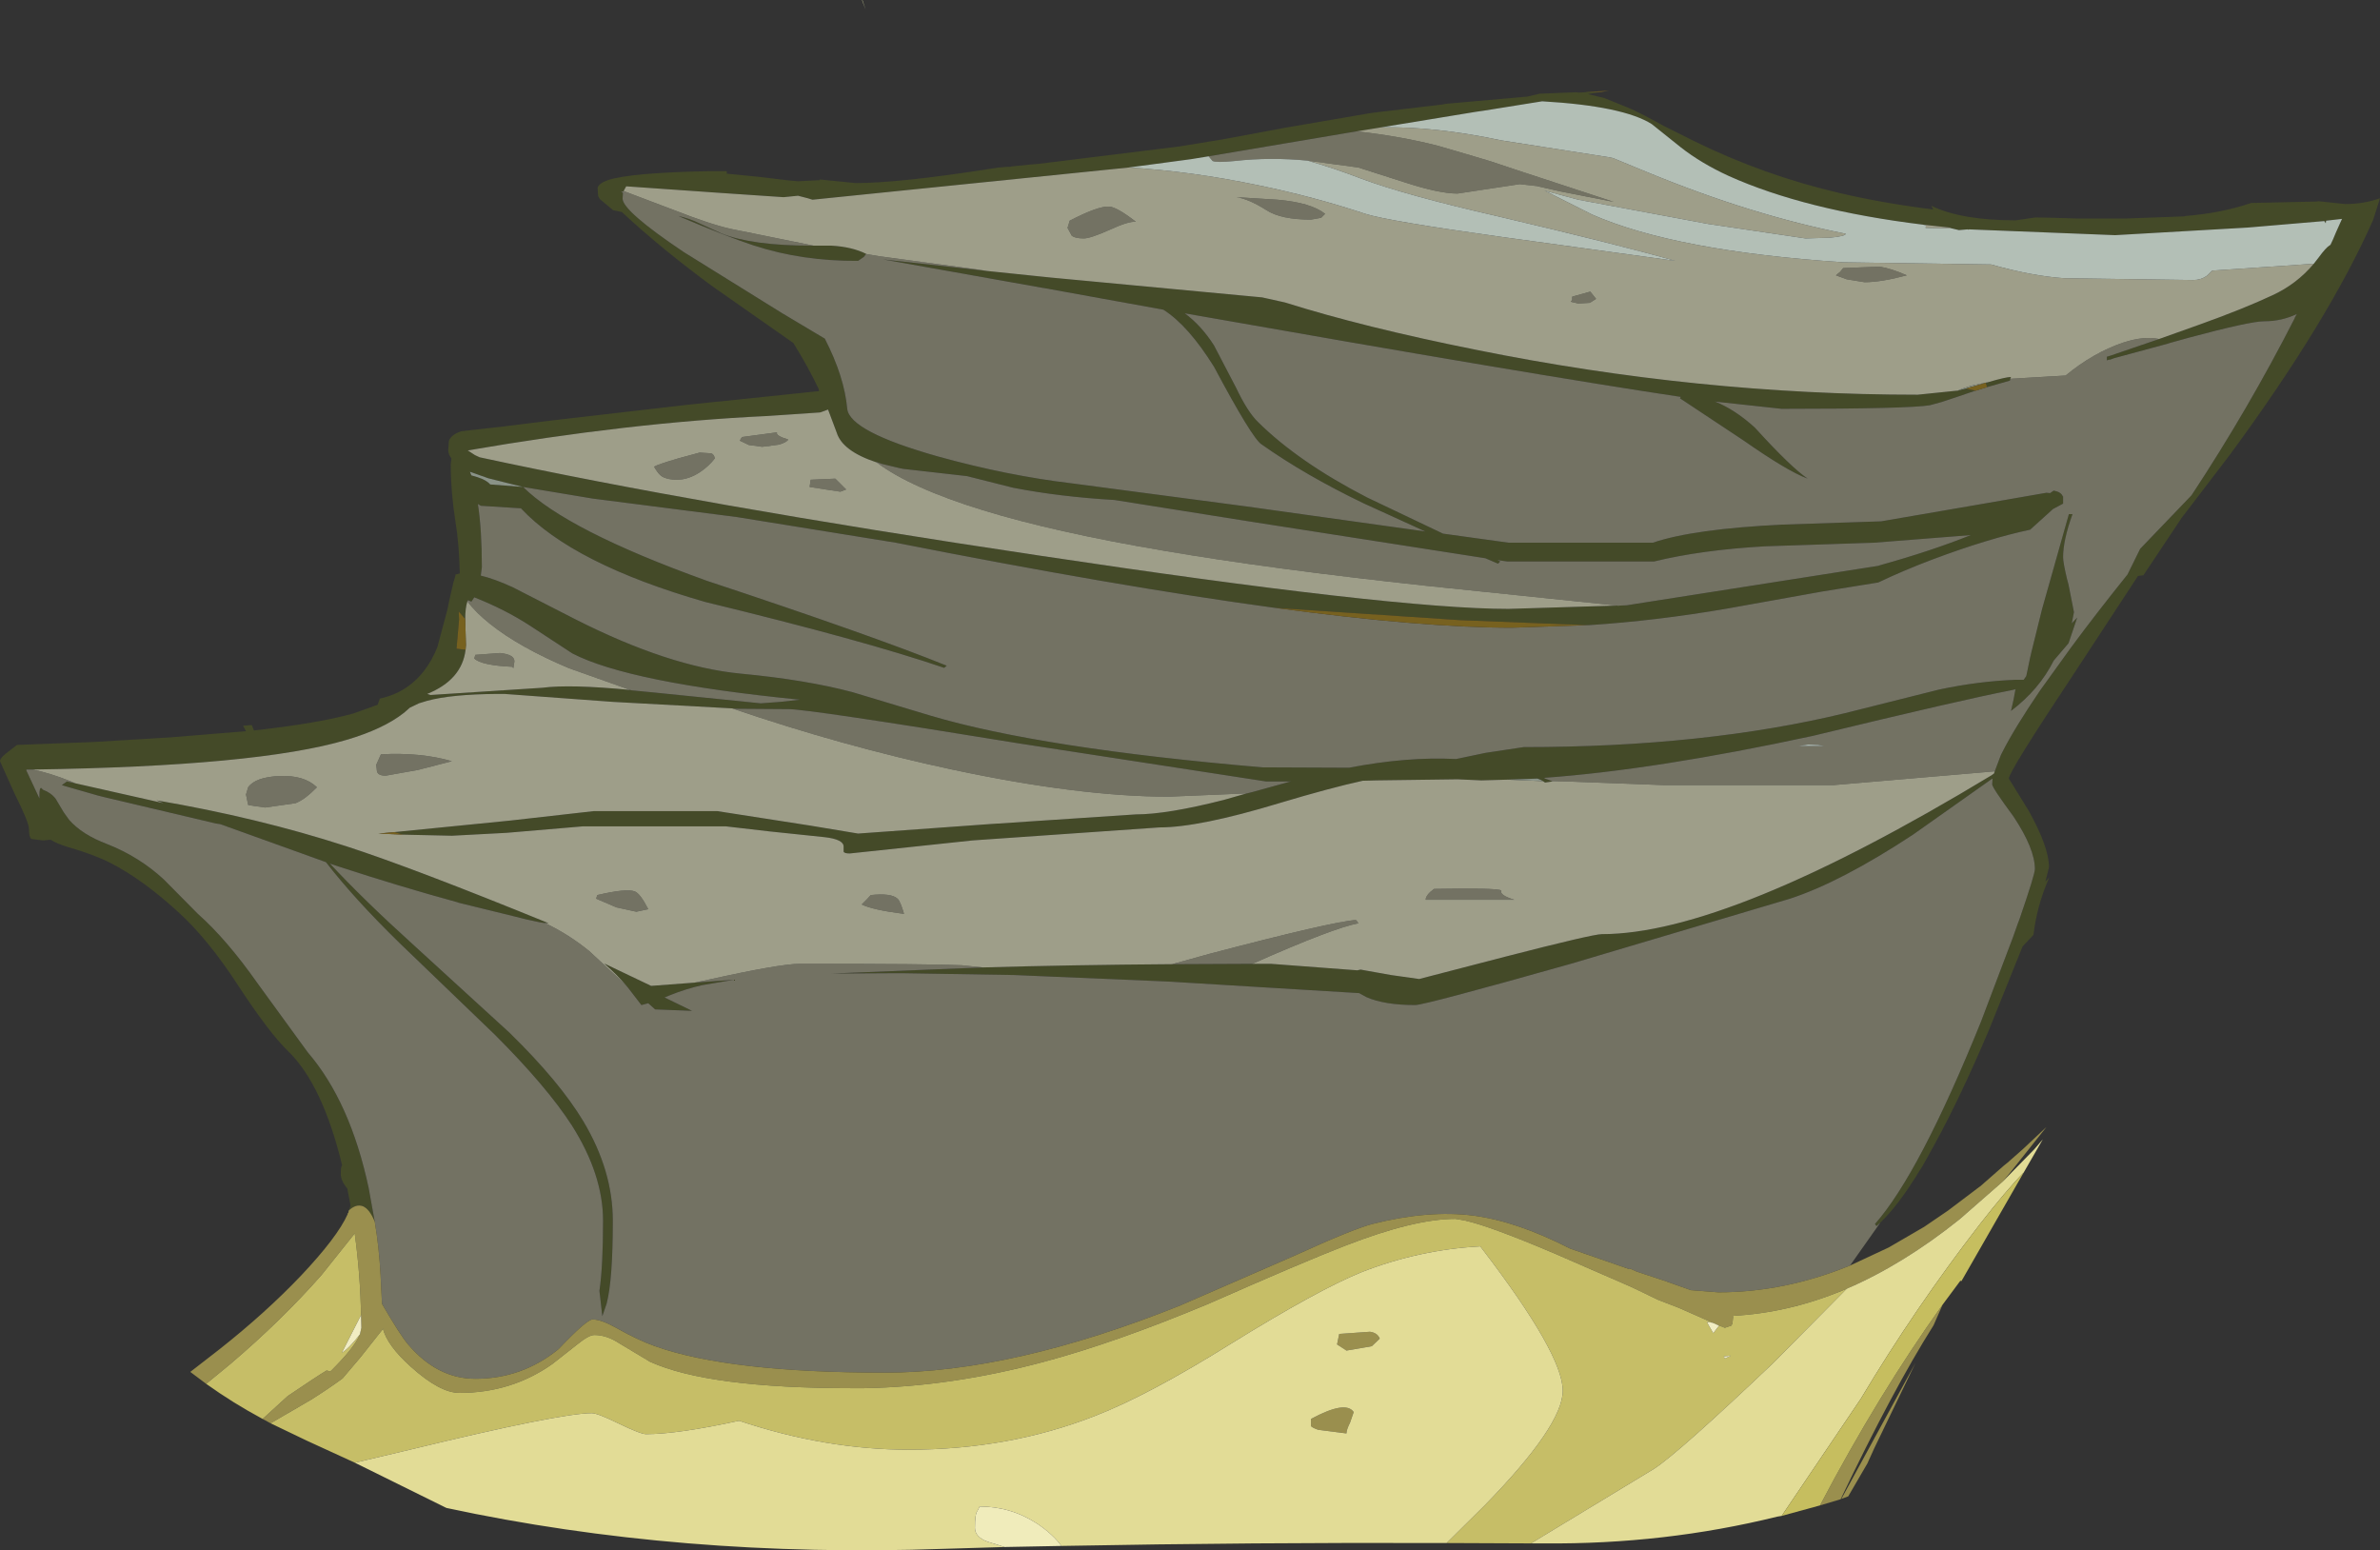 <?xml version="1.0" encoding="UTF-8" standalone="no"?>
<svg xmlns:ffdec="https://www.free-decompiler.com/flash" xmlns:xlink="http://www.w3.org/1999/xlink" ffdec:objectType="frame" height="214.25px" width="328.95px" xmlns="http://www.w3.org/2000/svg">
  <rect width="100%" height="100%" fill="#333333" stroke="none"/>
  <g transform="matrix(1.0, 0.0, 0.0, 1.0, 0.0, 0.0)">
    <use ffdec:characterId="560" height="214.25" transform="matrix(1.0, 0.0, 0.0, 1.0, 0.0, 0.0)" width="328.95" xlink:href="#shape0"/>
  </g>
  <defs>
    <g id="shape0" transform="matrix(1.0, 0.0, 0.0, 1.0, 0.0, 0.0)">
      <path d="M221.3 12.7 L219.45 13.0 221.75 13.55 224.45 14.65 Q225.85 15.2 227.45 16.05 228.8 16.75 229.95 17.4 L234.15 19.5 Q243.8 24.25 254.35 26.7 260.35 28.1 267.2 28.95 L267.15 28.9 267.1 28.7 267.0 28.6 266.95 28.45 Q271.1 30.45 278.6 30.45 L281.35 30.05 283.75 30.1 287.1 30.2 289.75 30.2 290.05 30.2 293.8 30.2 301.95 29.9 302.05 29.85 Q307.05 29.45 311.15 28.05 L320.35 27.85 320.35 27.8 324.15 28.2 Q326.7 28.2 328.95 27.4 L328.0 30.4 Q321.85 44.3 308.2 62.85 L301.55 71.55 296.25 79.5 295.5 79.6 286.55 93.25 Q277.65 106.65 277.65 107.6 L280.4 112.05 Q283.2 117.1 283.2 119.85 L282.7 121.85 283.25 121.25 Q281.55 125.05 281.05 129.2 L279.55 130.8 274.9 142.35 Q270.8 152.0 267.25 158.4 L267.0 158.85 266.45 159.85 265.75 161.1 265.25 161.9 264.95 162.35 264.85 162.55 Q262.55 166.2 260.5 168.35 L259.95 168.9 259.9 168.95 259.35 169.45 259.15 169.15 Q265.3 162.2 273.8 141.2 L278.25 129.45 278.85 127.75 279.15 126.95 Q281.25 120.85 281.25 120.1 281.25 117.3 278.3 112.85 275.35 108.85 275.35 108.4 L275.4 107.6 275.3 107.65 264.4 115.35 Q254.45 121.9 247.4 124.2 L217.1 133.2 Q196.9 138.9 195.6 138.9 191.35 138.9 188.85 137.8 L187.85 137.25 161.45 135.65 140.15 134.75 124.75 134.5 124.45 134.5 123.85 134.5 123.65 134.5 114.85 134.55 135.85 133.7 135.9 133.7 Q148.0 133.35 162.0 133.25 L173.1 133.2 175.65 133.2 187.6 134.1 188.05 134.0 192.25 134.75 196.15 135.3 208.1 132.2 Q220.15 129.1 221.4 129.1 238.95 129.1 275.25 107.15 L275.6 106.9 275.7 106.6 276.55 104.35 276.65 104.15 276.75 103.95 Q278.45 100.6 281.95 95.45 L286.2 89.55 Q289.55 85.0 294.05 79.4 L295.8 75.85 302.9 68.45 Q310.75 56.55 317.15 44.0 L317.15 43.95 317.45 43.4 Q315.35 44.4 312.95 44.4 311.0 44.4 302.6 46.65 L299.9 47.4 299.6 47.5 292.2 49.5 291.65 49.7 291.5 49.7 291.35 49.75 291.2 49.8 291.2 49.3 291.7 49.15 297.7 47.1 298.0 47.0 303.75 44.95 Q310.05 42.7 314.1 40.8 317.45 39.25 319.8 36.45 L320.5 35.55 Q321.45 34.25 322.0 33.9 L322.1 33.85 322.45 33.1 322.85 32.15 323.7 30.25 321.5 30.5 321.45 30.85 321.25 30.55 310.65 31.45 292.35 32.5 272.15 31.7 272.05 31.75 272.0 31.7 271.95 31.7 270.75 31.8 269.7 31.55 269.5 31.45 265.8 31.05 Q249.45 29.05 238.9 24.3 235.1 22.55 232.3 20.35 L228.3 17.15 Q224.35 14.65 213.15 14.0 L205.05 15.3 204.0 15.45 190.9 17.6 187.55 18.15 187.5 18.15 167.05 21.6 164.6 22.0 156.0 23.15 112.3 27.6 111.65 27.4 110.3 27.05 108.3 27.25 98.7 26.6 98.0 26.55 86.55 25.75 86.3 26.2 86.2 26.4 86.15 26.45 85.85 26.5 86.1 26.65 86.05 27.45 Q86.05 29.15 94.45 34.8 L108.05 43.25 114.0 46.8 Q116.7 52.05 117.1 56.5 117.45 59.65 129.7 63.1 139.3 65.75 148.15 66.8 L172.35 70.0 197.0 73.45 188.45 69.55 Q180.35 65.65 174.35 61.4 173.05 60.55 167.8 50.7 164.25 45.0 160.8 42.8 L144.25 39.8 144.2 39.8 122.05 35.85 136.45 37.45 145.15 38.35 174.45 41.1 177.6 41.8 Q188.55 45.25 204.05 48.35 234.7 54.55 265.05 54.55 L270.4 54.0 270.45 54.0 270.55 54.0 271.1 53.85 271.7 53.7 273.05 54.0 272.85 54.05 270.65 54.8 268.4 55.55 266.75 56.0 Q263.9 56.5 246.25 56.5 L237.05 55.5 Q239.8 56.6 242.55 59.1 247.55 64.6 249.85 66.15 247.1 65.15 240.95 60.85 L232.2 55.05 232.3 54.85 Q211.95 51.8 163.75 43.3 166.05 45.0 167.8 47.75 L170.85 53.6 Q172.45 56.95 173.85 58.3 179.45 63.85 188.95 68.75 L199.45 73.75 208.5 75.0 228.45 75.0 Q234.05 73.1 246.35 72.5 L260.0 72.05 273.35 69.75 282.85 68.1 283.35 68.15 283.85 67.8 Q284.9 68.0 285.1 68.6 L285.15 68.6 285.15 69.6 283.75 70.35 280.6 73.2 Q274.75 74.45 267.15 77.3 263.05 78.85 259.6 80.5 L251.85 81.75 238.75 84.1 Q228.9 85.8 219.55 86.4 L219.45 86.4 201.7 85.7 176.15 84.0 Q154.45 81.05 123.8 75.0 L101.8 71.45 81.9 68.9 72.3 67.3 Q78.35 73.3 97.65 80.25 120.6 87.85 130.85 92.0 L130.5 92.3 Q119.55 88.55 97.5 83.2 79.2 77.95 72.0 70.25 L66.45 69.9 66.05 69.65 Q66.6 73.2 66.6 78.4 L66.45 79.55 Q68.35 80.0 70.85 81.15 L79.45 85.55 Q92.45 92.15 102.4 93.1 111.4 93.95 117.8 95.65 L128.6 98.9 Q143.95 103.45 174.5 106.05 L186.45 106.1 Q194.5 104.55 201.25 104.9 L205.3 104.05 210.6 103.25 Q235.65 103.25 255.05 98.55 L268.0 95.3 Q273.4 94.15 278.55 93.95 L279.7 93.95 280.05 93.45 280.1 93.25 280.6 90.85 280.8 90.0 282.25 84.15 285.95 71.05 286.45 71.05 Q285.15 74.65 285.15 77.0 285.15 77.75 285.7 80.05 L285.9 80.8 286.65 84.6 286.35 86.15 287.1 85.35 285.9 88.9 283.85 91.3 Q281.85 95.3 277.95 98.25 L278.3 96.7 278.55 95.35 278.6 95.25 277.95 95.4 Q271.2 96.7 250.55 101.7 228.75 106.4 213.4 107.5 L213.55 107.6 214.1 107.8 214.45 107.95 214.5 107.95 214.55 108.0 213.55 108.15 213.25 107.95 213.0 107.8 212.5 107.6 208.35 107.75 208.3 107.75 204.75 107.85 201.45 107.7 190.3 107.85 188.35 107.9 Q183.8 108.9 176.8 111.0 165.75 114.35 160.25 114.35 L134.4 116.15 117.45 117.95 Q116.7 117.95 116.6 117.7 L116.6 117.0 Q116.6 116.0 114.0 115.7 L106.35 114.9 100.3 114.2 80.6 114.2 70.0 115.1 62.45 115.5 55.75 115.35 54.5 115.0 70.55 113.4 82.05 112.1 99.15 112.1 112.0 114.1 118.6 115.2 136.65 113.9 157.0 112.55 Q161.3 112.55 169.15 110.55 L172.3 109.65 172.35 109.65 173.15 109.45 178.2 108.05 178.5 108.0 175.0 108.0 140.9 102.75 Q111.75 98.0 108.95 98.0 L108.5 98.0 101.65 97.95 101.2 97.9 84.7 97.0 69.7 95.9 69.55 95.9 69.35 95.9 68.95 95.9 68.75 95.9 Q62.35 95.95 59.05 96.85 L57.9 97.2 56.65 97.8 55.85 98.5 Q53.0 100.75 47.9 102.25 35.6 105.9 4.5 106.35 L3.65 106.35 3.65 106.5 5.45 110.35 5.45 109.85 Q5.45 108.85 5.7 108.9 L5.95 109.15 Q7.05 109.55 7.7 110.4 L8.8 112.25 9.55 113.3 Q11.35 115.35 14.8 116.65 19.25 118.4 22.65 121.55 L27.35 126.3 Q31.35 129.85 35.6 135.9 L42.55 145.45 Q48.4 152.25 50.95 164.15 L51.8 168.85 Q51.1 167.1 50.15 166.7 49.2 166.35 48.2 167.3 L48.4 166.8 48.45 166.6 48.0 164.25 47.8 164.0 Q47.1 163.1 47.1 162.25 47.1 161.25 47.25 161.1 L47.3 161.1 Q44.6 149.9 39.8 145.25 37.25 142.8 32.95 136.25 28.8 129.85 24.75 126.15 19.75 121.55 15.25 119.25 13.0 118.1 9.35 117.05 7.85 116.6 7.0 116.05 L5.95 116.15 4.35 115.95 Q4.0 115.7 4.0 114.55 4.0 113.65 2.0 109.65 L0.0 105.2 Q0.0 104.8 0.8 104.15 L2.35 102.95 12.85 102.55 23.65 101.9 34.0 101.05 33.6 100.3 34.8 100.2 35.1 100.95 Q44.05 99.95 48.85 98.6 L52.2 97.4 52.5 96.55 Q54.35 96.15 55.8 95.25 58.95 93.3 60.5 89.3 L60.5 89.25 61.85 84.2 62.1 82.95 62.15 82.75 62.7 80.35 62.75 80.25 62.9 79.7 62.95 79.55 62.95 79.4 63.55 79.25 Q63.45 75.05 62.95 72.1 62.3 67.95 62.3 64.2 L62.4 63.35 Q61.95 62.8 61.95 62.15 L62.05 60.9 Q62.4 60.05 63.75 59.6 L65.5 59.4 69.5 58.95 76.35 58.1 94.95 55.95 98.75 55.55 99.25 55.5 99.35 55.5 113.2 54.05 113.15 53.75 Q111.7 50.7 109.65 47.4 L98.3 39.45 Q91.2 34.2 85.95 29.3 L84.75 29.05 82.95 27.55 Q82.65 27.2 82.65 26.85 L82.6 25.95 Q82.75 25.35 84.0 24.9 87.2 23.85 98.3 23.65 L99.25 23.65 100.3 23.65 100.45 23.65 100.45 24.0 105.0 24.45 108.7 24.9 110.25 25.05 113.3 24.9 113.25 24.8 118.25 25.3 Q124.35 25.3 137.05 23.3 L138.05 23.15 139.3 23.05 139.65 23.05 139.8 23.0 142.3 22.75 143.5 22.65 162.95 20.25 169.05 19.25 169.6 19.15 177.65 17.65 189.6 15.6 199.3 14.45 199.8 14.35 211.1 13.35 212.8 12.95 217.85 12.75 218.2 12.8 219.1 12.75 219.3 12.7 221.3 12.7 M72.3 67.3 L67.5 66.1 64.95 65.2 65.15 65.7 66.0 65.95 Q67.25 66.35 67.75 66.95 L72.3 67.3 M277.85 52.35 L277.8 52.6 274.65 53.5 274.45 52.9 274.6 52.9 274.85 52.8 Q277.25 52.1 277.95 52.1 L277.85 52.35 M224.85 83.65 L259.6 78.2 259.9 78.1 Q266.9 76.15 272.4 73.95 L259.05 75.0 243.95 75.5 Q235.15 76.0 228.6 77.6 L208.35 77.6 206.95 77.4 207.35 77.6 207.05 77.9 205.3 77.15 173.55 72.2 154.05 69.1 Q146.4 68.65 140.0 67.4 L133.65 65.8 124.85 64.8 124.35 64.7 121.85 64.1 121.15 63.85 121.15 63.9 Q116.45 62.35 115.65 59.8 L114.45 56.6 113.35 57.0 105.9 57.5 Q86.95 58.4 64.65 62.25 L65.65 62.9 66.3 63.2 Q96.65 69.75 143.45 76.75 192.6 84.15 208.5 84.15 L224.85 83.65 M119.7 35.1 L119.4 35.5 118.6 36.05 Q110.9 36.1 104.25 33.95 100.45 32.7 93.75 29.85 95.2 30.15 96.75 30.9 L99.7 32.25 Q103.9 33.95 112.2 33.95 L112.45 33.95 114.9 33.95 Q117.75 34.1 119.75 35.1 L119.7 35.1 M87.1 95.35 L87.25 95.4 90.35 95.7 105.15 97.2 107.85 97.0 110.55 96.7 Q86.9 94.35 79.1 90.3 L73.3 86.5 Q69.85 84.25 65.55 82.55 L65.15 83.15 64.7 82.95 64.6 83.05 64.6 83.1 Q64.3 84.05 64.3 85.55 L63.4 84.5 63.45 85.6 63.1 89.65 64.35 89.8 Q63.85 93.95 59.05 95.9 L59.5 96.05 74.95 95.05 Q78.8 94.55 87.1 95.35 M75.15 127.55 L74.55 127.45 72.7 127.05 71.1 126.65 63.35 124.75 63.25 124.7 Q55.2 122.5 46.8 119.75 L45.6 119.35 Q50.2 124.3 57.05 130.5 L70.45 142.75 Q77.35 149.5 80.65 155.0 84.7 161.8 84.7 168.7 84.7 176.85 83.85 180.15 L83.25 181.9 82.85 178.4 Q83.35 175.0 83.35 168.7 83.35 162.35 79.05 155.55 75.6 150.2 68.4 143.0 L55.25 130.35 Q48.95 124.2 45.05 119.15 L30.45 113.9 29.8 113.8 14.35 110.15 13.55 109.95 8.85 108.6 8.55 108.5 9.25 108.0 10.4 108.25 22.6 111.0 21.6 110.6 Q35.65 113.0 47.85 116.95 57.1 119.95 75.85 127.6 L75.15 127.55 M96.0 135.8 L101.45 135.4 97.05 136.15 Q94.8 136.65 92.45 137.6 L91.85 137.85 95.65 139.7 90.55 139.5 89.6 138.65 88.65 138.9 86.8 136.5 Q85.35 134.75 83.5 133.15 L90.0 136.25 96.0 135.8" fill="#444a28" fill-rule="evenodd" stroke="none"/>
      <path d="M51.8 168.85 L50.95 164.15 Q48.4 152.25 42.55 145.45 L35.6 135.9 Q31.35 129.85 27.35 126.3 L22.65 121.55 Q19.25 118.4 14.8 116.65 11.35 115.35 9.55 113.3 L8.8 112.25 7.7 110.4 Q7.05 109.55 5.95 109.15 L5.7 108.9 Q5.45 108.85 5.45 109.85 L5.45 110.35 3.65 106.5 3.65 106.35 4.5 106.35 Q6.8 106.8 9.7 107.95 L10.4 108.25 9.25 108.0 8.55 108.5 8.85 108.6 13.55 109.95 14.35 110.15 29.8 113.8 30.45 113.9 45.05 119.15 Q48.95 124.2 55.25 130.35 L68.4 143.0 Q75.6 150.2 79.05 155.55 83.35 162.35 83.35 168.7 83.35 175.0 82.85 178.4 L83.25 181.9 83.85 180.15 Q84.7 176.85 84.7 168.7 84.7 161.8 80.65 155.0 77.35 149.5 70.45 142.75 L57.05 130.5 Q50.2 124.3 45.6 119.35 L46.8 119.75 Q55.2 122.5 63.25 124.7 L63.35 124.75 71.1 126.65 72.7 127.05 74.55 127.45 75.15 127.55 75.4 127.6 Q78.55 129.1 81.4 131.4 L86.05 135.7 86.8 136.5 88.65 138.9 89.6 138.65 90.55 139.5 95.65 139.7 91.85 137.85 92.45 137.6 Q94.8 136.65 97.05 136.15 L101.45 135.4 96.0 135.8 97.9 135.4 Q107.8 133.2 110.55 133.2 128.9 133.2 132.95 133.4 L135.85 133.7 114.85 134.55 123.65 134.5 123.85 134.5 124.45 134.5 124.75 134.5 140.15 134.75 161.45 135.65 187.85 137.25 188.85 137.8 Q191.35 138.9 195.6 138.9 196.9 138.9 217.1 133.2 L247.4 124.2 Q254.45 121.9 264.4 115.35 L275.3 107.65 275.4 107.6 275.35 108.4 Q275.35 108.85 278.3 112.85 281.25 117.3 281.25 120.1 281.25 120.85 279.15 126.95 L278.85 127.75 278.25 129.45 273.8 141.2 Q265.3 162.2 259.15 169.15 L259.35 169.45 259.9 168.95 255.7 174.9 Q246.65 178.6 237.5 178.6 L233.7 178.3 229.9 176.95 226.25 175.75 225.35 175.35 225.2 175.4 217.0 172.55 Q209.7 168.8 203.65 168.0 197.45 167.2 189.7 169.15 187.0 169.85 179.0 173.5 L163.05 180.45 Q139.9 189.7 122.35 189.7 100.8 189.7 90.55 186.05 88.15 185.2 85.15 183.5 83.1 182.35 81.9 182.35 81.1 182.35 77.2 186.45 72.15 190.55 65.7 190.55 60.45 190.55 56.4 185.8 55.3 184.5 52.8 180.2 L52.6 176.2 Q52.4 172.4 51.8 168.85 M101.2 97.9 L101.65 97.95 108.5 98.0 108.95 98.0 Q111.75 98.0 140.9 102.75 L175.0 108.0 178.5 108.0 178.2 108.05 173.15 109.45 172.35 109.65 172.3 109.65 161.55 110.1 Q149.2 110.1 131.6 106.35 116.4 103.1 101.2 97.9 M214.5 107.95 L214.45 107.95 214.1 107.8 213.55 107.6 213.4 107.5 Q228.75 106.4 250.55 101.7 271.2 96.7 277.95 95.4 L278.6 95.25 278.55 95.35 278.3 96.7 277.95 98.25 Q281.85 95.3 283.85 91.3 L285.9 88.9 287.1 85.35 286.35 86.15 286.65 84.6 285.9 80.8 285.7 80.05 Q285.15 77.75 285.15 77.0 285.15 74.65 286.45 71.05 L285.95 71.05 282.25 84.15 280.8 90.0 280.6 90.85 280.1 93.25 280.05 93.45 279.7 93.95 278.55 93.95 Q273.4 94.15 268.0 95.3 L255.05 98.55 Q235.65 103.25 210.6 103.25 L205.3 104.05 201.25 104.9 Q194.5 104.55 186.45 106.1 L174.5 106.05 Q143.95 103.45 128.6 98.9 L117.8 95.65 Q111.4 93.95 102.4 93.1 92.45 92.15 79.45 85.55 L70.85 81.15 Q68.35 80.0 66.45 79.55 L66.6 78.4 Q66.6 73.2 66.05 69.65 L66.45 69.9 72.0 70.25 Q79.2 77.95 97.5 83.2 119.55 88.55 130.5 92.3 L130.85 92.0 Q120.6 87.85 97.65 80.25 78.35 73.3 72.3 67.3 L81.9 68.9 101.8 71.45 123.8 75.0 Q154.45 81.05 176.15 84.0 196.55 86.75 209.0 86.75 L219.45 86.4 219.55 86.4 Q228.9 85.8 238.75 84.1 L251.85 81.75 259.6 80.5 Q263.05 78.85 267.15 77.3 274.75 74.45 280.6 73.2 L283.75 70.35 285.15 69.6 285.15 68.6 285.1 68.6 Q284.9 68.0 283.85 67.8 L283.35 68.15 282.85 68.1 273.35 69.75 260.0 72.05 246.35 72.5 Q234.05 73.1 228.45 75.0 L208.5 75.0 199.45 73.75 188.95 68.75 Q179.45 63.85 173.85 58.3 172.45 56.95 170.85 53.6 L167.8 47.75 Q166.05 45.0 163.75 43.3 211.95 51.8 232.3 54.85 L232.2 55.05 240.95 60.85 Q247.1 65.15 249.85 66.15 247.55 64.6 242.55 59.1 239.8 56.6 237.05 55.5 L246.25 56.5 Q263.9 56.5 266.75 56.0 L268.4 55.55 270.65 54.8 272.85 54.05 273.05 54.0 274.65 53.5 277.8 52.6 277.85 52.35 285.5 51.9 Q289.3 48.75 293.45 47.35 296.35 46.4 298.4 46.85 L298.0 47.0 297.7 47.1 291.7 49.15 291.2 49.3 291.2 49.8 291.35 49.75 291.5 49.7 291.65 49.7 292.2 49.5 299.6 47.5 299.9 47.4 302.6 46.65 Q311.0 44.4 312.95 44.4 315.35 44.4 317.45 43.4 L317.15 43.95 317.15 44.0 Q310.75 56.55 302.9 68.45 L295.8 75.85 294.05 79.4 Q289.55 85.0 286.2 89.55 L281.95 95.45 Q278.45 100.6 276.75 103.95 L276.65 104.15 276.55 104.35 275.7 106.6 253.45 108.5 229.9 108.5 216.6 108.0 214.5 107.95 M136.45 37.45 L122.05 35.85 144.2 39.8 144.25 39.8 160.8 42.8 Q164.25 45.0 167.8 50.7 173.05 60.55 174.35 61.4 180.35 65.65 188.45 69.55 L197.0 73.45 172.35 70.0 148.15 66.8 Q139.3 65.75 129.7 63.1 117.45 59.65 117.1 56.5 116.7 52.05 114.0 46.8 L108.05 43.25 94.45 34.8 Q86.05 29.15 86.05 27.45 L86.1 26.65 85.85 26.5 86.15 26.45 86.2 26.4 93.2 29.05 Q98.3 31.05 101.1 31.65 L112.45 33.95 112.2 33.95 Q103.9 33.95 99.7 32.25 L96.75 30.9 Q95.2 30.15 93.75 29.85 100.45 32.7 104.25 33.95 110.9 36.1 118.6 36.05 L119.4 35.5 119.7 35.1 121.45 35.4 135.15 37.25 136.45 37.45 M167.05 21.6 L187.5 18.15 187.55 18.15 Q193.7 18.85 198.75 20.15 L203.2 21.45 206.05 22.3 209.8 23.55 223.05 27.9 215.65 26.45 212.35 25.7 212.3 25.7 210.05 25.45 205.75 26.1 201.45 26.75 Q198.9 26.75 194.15 25.2 L187.75 23.15 180.75 22.2 Q175.55 21.7 170.65 22.25 168.15 22.5 167.6 22.25 L167.05 21.6 M173.1 133.2 L162.0 133.25 167.25 131.8 Q184.2 127.35 187.4 127.15 L187.55 127.3 187.75 127.6 Q184.25 128.25 173.1 133.2 M257.7 39.0 L255.25 38.6 253.75 38.05 254.35 37.55 254.75 37.05 259.8 36.85 Q261.4 37.1 263.55 38.05 260.0 39.0 257.7 39.0 M121.15 63.9 L121.15 63.85 121.85 64.1 124.35 64.7 124.85 64.8 133.65 65.8 140.0 67.4 Q146.4 68.65 154.05 69.1 L173.55 72.2 205.3 77.15 207.05 77.9 207.35 77.6 206.95 77.4 208.35 77.6 228.6 77.6 Q235.15 76.0 243.95 75.5 L259.05 75.0 272.4 73.95 Q266.9 76.15 259.9 78.1 L259.6 78.2 224.85 83.65 223.6 83.7 197.05 80.95 Q175.35 78.6 160.8 76.1 130.65 71.0 121.15 63.9 M219.75 41.85 L218.15 41.95 217.1 41.7 217.3 41.45 217.3 41.0 219.8 40.3 220.6 41.3 219.75 41.85 M181.2 30.35 Q177.05 30.35 175.05 29.05 172.6 27.5 170.9 27.25 L176.55 27.6 Q181.2 28.0 183.15 29.55 L182.6 30.1 181.2 30.35 M207.5 123.05 Q207.2 123.7 209.3 124.35 L197.05 124.35 Q197.05 123.7 198.2 122.85 206.8 122.7 207.5 123.05 M252.15 103.1 L251.3 102.95 249.9 102.9 248.55 103.1 252.15 103.1 M157.0 30.65 Q156.0 30.55 153.4 31.75 150.7 32.95 149.8 32.95 148.65 32.95 148.15 32.6 L147.55 31.5 147.85 30.5 Q151.8 28.45 153.3 28.55 154.35 28.6 157.0 30.65 M96.7 62.55 L98.3 62.65 Q98.7 62.8 98.8 63.35 97.95 64.45 96.75 65.25 95.15 66.3 93.55 66.3 92.25 66.3 91.5 65.85 91.0 65.55 90.4 64.5 90.85 64.2 93.75 63.35 L96.7 62.55 M112.05 66.3 L115.45 66.15 116.95 67.65 116.15 67.95 114.15 67.65 111.9 67.3 112.05 66.3 M105.35 61.75 L103.5 61.5 102.25 60.9 102.55 60.4 107.4 59.75 Q107.15 60.2 108.95 60.75 108.7 61.15 107.65 61.45 L105.35 61.75 M64.6 83.1 L64.6 83.05 64.7 82.95 65.15 83.15 65.55 82.55 Q69.85 84.25 73.3 86.5 L79.1 90.3 Q86.9 94.35 110.55 96.7 L107.85 97.0 105.15 97.2 90.35 95.7 87.25 95.4 87.1 95.35 78.65 92.35 Q71.75 89.45 67.7 86.2 65.7 84.6 64.6 83.1 M43.8 108.8 Q42.15 110.5 40.85 111.0 L36.65 111.6 35.2 111.4 34.3 111.25 34.0 109.8 34.3 108.8 Q35.3 107.4 38.6 107.25 42.05 107.1 43.8 108.8 M57.8 106.4 L53.3 107.2 Q52.25 107.2 52.1 106.6 L52.0 105.7 52.65 104.25 Q58.15 103.95 62.45 105.2 L57.8 106.4 M65.55 91.0 L65.7 90.5 69.1 90.25 Q71.1 90.45 71.1 91.4 L70.95 92.35 70.8 92.15 Q66.5 91.95 65.55 91.0 M124.05 124.2 Q124.45 124.55 124.95 126.3 120.6 125.75 119.1 125.0 L119.8 124.3 120.35 123.7 Q123.2 123.4 124.05 124.2 M82.55 123.7 Q86.6 122.75 87.75 123.2 88.5 123.5 89.6 125.65 L87.95 126.0 85.2 125.4 82.4 124.2 82.55 123.7" fill="#737263" fill-rule="evenodd" stroke="none"/>
      <path d="M4.5 106.35 Q35.6 105.9 47.9 102.25 53.0 100.75 55.85 98.5 L56.65 97.8 57.9 97.2 59.05 96.85 Q62.35 95.95 68.75 95.9 L68.95 95.9 69.35 95.9 69.55 95.9 69.7 95.9 84.7 97.0 101.2 97.9 Q116.4 103.1 131.6 106.35 149.2 110.1 161.55 110.1 L172.3 109.65 169.15 110.55 Q161.3 112.55 157.0 112.55 L136.65 113.9 118.6 115.2 112.0 114.1 99.15 112.1 82.05 112.1 70.55 113.4 54.5 115.0 52.3 115.2 55.75 115.35 62.45 115.5 70.0 115.1 80.6 114.2 100.3 114.2 106.35 114.9 114.0 115.7 Q116.6 116.0 116.6 117.0 L116.6 117.7 Q116.7 117.95 117.45 117.95 L134.4 116.15 160.25 114.35 Q165.75 114.35 176.8 111.0 183.8 108.9 188.35 107.9 L190.3 107.85 201.45 107.7 204.75 107.85 208.3 107.75 208.35 107.75 213.25 107.95 213.55 108.15 214.55 108.0 214.5 107.95 216.6 108.0 229.9 108.5 253.45 108.5 275.7 106.6 275.6 106.9 275.25 107.15 Q238.95 129.1 221.4 129.1 220.15 129.1 208.1 132.2 L196.15 135.3 192.25 134.75 188.05 134.0 187.6 134.1 175.65 133.2 173.1 133.2 Q184.25 128.25 187.75 127.6 L187.55 127.3 187.4 127.15 Q184.2 127.35 167.25 131.8 L162.0 133.25 Q148.0 133.35 135.9 133.7 L135.85 133.7 132.95 133.4 Q128.9 133.2 110.55 133.2 107.8 133.2 97.9 135.4 L96.0 135.8 90.0 136.25 83.5 133.15 Q85.35 134.75 86.8 136.5 L86.05 135.7 81.4 131.4 Q78.55 129.1 75.4 127.6 L75.15 127.55 75.85 127.6 Q57.1 119.95 47.85 116.95 35.65 113.0 21.6 110.6 L22.6 111.0 10.4 108.25 9.7 107.95 Q6.8 106.8 4.5 106.35 M270.55 54.0 L270.45 54.0 270.4 54.0 265.05 54.55 Q234.7 54.55 204.05 48.35 188.55 45.25 177.6 41.8 L174.45 41.1 145.15 38.35 136.45 37.45 135.15 37.25 121.45 35.4 119.7 35.1 119.75 35.1 Q117.75 34.1 114.9 33.95 L112.45 33.95 101.1 31.65 Q98.3 31.05 93.2 29.05 L86.2 26.4 86.3 26.2 86.55 25.75 98.0 26.55 98.7 26.6 108.3 27.25 110.3 27.05 111.65 27.4 112.3 27.6 156.0 23.15 Q164.55 23.65 173.9 25.6 181.65 27.2 188.7 29.55 191.85 30.55 207.6 32.75 L231.55 36.05 Q223.45 33.75 207.05 29.9 194.15 26.95 188.05 24.65 184.4 23.25 180.75 22.2 L187.75 23.15 194.15 25.2 Q198.9 26.75 201.45 26.75 L205.75 26.1 210.05 25.45 212.3 25.7 212.35 25.7 215.65 26.45 223.05 27.9 209.8 23.55 206.05 22.3 203.2 21.45 198.75 20.15 Q193.7 18.85 187.55 18.15 L190.9 17.6 Q198.3 17.45 207.5 19.4 L222.2 21.7 222.95 21.85 227.8 23.85 Q242.15 29.75 255.1 32.3 255.1 32.65 252.9 32.85 L249.55 32.95 236.1 30.95 218.15 27.6 213.5 26.35 220.05 29.65 Q231.55 34.7 254.75 36.25 L275.2 36.55 Q280.85 38.15 285.3 38.45 L303.15 38.7 Q304.2 38.7 305.05 38.1 L305.75 37.4 319.8 36.45 Q317.45 39.25 314.1 40.8 310.05 42.7 303.75 44.95 L298.0 47.0 298.4 46.85 Q296.35 46.4 293.45 47.35 289.3 48.75 285.5 51.9 L277.85 52.35 277.95 52.1 Q277.25 52.1 274.85 52.8 L272.7 53.25 Q271.4 53.6 270.55 54.0 M265.8 31.05 L269.5 31.45 269.7 31.55 266.15 31.5 266.2 31.15 265.8 31.05 M257.7 39.0 Q260.0 39.0 263.55 38.05 261.4 37.1 259.8 36.85 L254.75 37.05 254.35 37.55 253.75 38.05 255.25 38.6 257.7 39.0 M274.6 52.9 L274.45 52.9 274.4 52.9 274.6 52.9 M224.85 83.65 L208.5 84.15 Q192.6 84.15 143.45 76.75 96.65 69.75 66.3 63.2 L65.65 62.9 64.65 62.25 Q86.95 58.4 105.9 57.5 L113.35 57.0 114.45 56.6 115.65 59.8 Q116.45 62.35 121.15 63.9 130.65 71.0 160.8 76.1 175.35 78.6 197.05 80.95 L223.6 83.7 224.85 83.65 M219.75 41.85 L220.6 41.3 219.8 40.3 217.3 41.0 217.3 41.45 217.1 41.7 218.15 41.95 219.75 41.85 M181.2 30.35 L182.6 30.1 183.15 29.55 Q181.2 28.0 176.55 27.6 L170.9 27.25 Q172.6 27.5 175.05 29.05 177.05 30.35 181.2 30.35 M207.5 123.05 Q206.8 122.7 198.2 122.85 197.05 123.7 197.05 124.35 L209.3 124.35 Q207.2 123.7 207.5 123.05 M157.0 30.65 Q154.35 28.6 153.3 28.55 151.8 28.45 147.85 30.5 L147.55 31.5 148.15 32.6 Q148.65 32.95 149.8 32.95 150.7 32.95 153.4 31.75 156.0 30.55 157.0 30.65 M105.35 61.75 L107.65 61.45 Q108.7 61.15 108.95 60.75 107.15 60.2 107.4 59.75 L102.55 60.4 102.25 60.9 103.5 61.5 105.35 61.75 M112.05 66.3 L111.9 67.3 114.15 67.65 116.15 67.95 116.95 67.65 115.45 66.15 112.05 66.3 M96.7 62.55 L93.75 63.35 Q90.85 64.2 90.4 64.5 91.0 65.55 91.5 65.85 92.25 66.3 93.55 66.3 95.15 66.3 96.75 65.25 97.95 64.45 98.8 63.35 98.7 62.8 98.3 62.65 L96.7 62.55 M87.1 95.35 Q78.8 94.55 74.95 95.05 L59.5 96.05 59.05 95.9 Q63.85 93.95 64.35 89.8 L64.4 89.15 64.3 85.55 Q64.3 84.05 64.6 83.1 65.7 84.6 67.7 86.2 71.75 89.45 78.65 92.35 L87.1 95.35 M65.55 91.0 Q66.5 91.95 70.8 92.15 L70.95 92.35 71.1 91.4 Q71.1 90.45 69.1 90.25 L65.7 90.5 65.55 91.0 M57.8 106.4 L62.45 105.2 Q58.15 103.95 52.65 104.25 L52.0 105.7 52.1 106.6 Q52.25 107.2 53.3 107.2 L57.8 106.4 M43.8 108.8 Q42.05 107.1 38.6 107.25 35.3 107.4 34.3 108.8 L34.0 109.8 34.3 111.25 35.2 111.4 36.65 111.6 40.85 111.0 Q42.15 110.5 43.8 108.8 M124.05 124.2 Q123.2 123.4 120.35 123.7 L119.8 124.3 119.1 125.0 Q120.6 125.75 124.95 126.3 124.45 124.55 124.05 124.2 M82.55 123.7 L82.4 124.2 85.2 125.4 87.95 126.0 89.6 125.65 Q88.5 123.5 87.75 123.2 86.6 122.75 82.55 123.7" fill="#9e9e89" fill-rule="evenodd" stroke="none"/>
      <path d="M156.0 23.15 L164.6 22.0 167.05 21.6 167.6 22.25 Q168.15 22.5 170.65 22.25 175.55 21.7 180.75 22.2 184.4 23.25 188.05 24.65 194.15 26.95 207.05 29.9 223.45 33.75 231.55 36.05 L207.6 32.75 Q191.85 30.55 188.7 29.55 181.65 27.2 173.9 25.6 164.55 23.65 156.0 23.15 M190.9 17.6 L204.0 15.45 205.05 15.3 213.15 14.0 Q224.35 14.65 228.3 17.15 L232.3 20.35 Q235.1 22.55 238.9 24.3 249.45 29.05 265.8 31.05 L266.2 31.15 266.15 31.5 269.7 31.55 270.75 31.8 271.95 31.7 272.0 31.7 272.05 31.75 272.15 31.7 292.35 32.5 310.65 31.45 321.25 30.55 321.45 30.85 321.5 30.5 323.7 30.25 322.85 32.15 322.45 33.1 322.1 33.85 322.0 33.9 Q321.45 34.25 320.5 35.55 L319.8 36.45 305.75 37.4 305.05 38.1 Q304.2 38.7 303.15 38.7 L285.3 38.45 Q280.85 38.15 275.2 36.55 L254.75 36.25 Q231.55 34.7 220.05 29.65 L213.5 26.35 218.15 27.6 236.1 30.95 249.55 32.95 252.9 32.85 Q255.1 32.65 255.1 32.3 242.15 29.75 227.8 23.85 L222.95 21.85 222.2 21.7 207.5 19.4 Q198.3 17.45 190.9 17.6 M252.15 103.1 L248.55 103.1 249.9 102.9 251.3 102.95 252.15 103.1" fill="#b3bfb6" fill-rule="evenodd" stroke="none"/>
      <path d="M208.35 107.75 L212.5 107.6 213.0 107.8 213.25 107.95 208.35 107.75 M72.3 67.3 L67.75 66.95 Q67.25 66.35 66.0 65.95 L65.15 65.7 64.95 65.2 67.5 66.1 72.3 67.3 M271.7 53.7 L271.1 53.85 270.55 54.0 Q271.4 53.6 272.7 53.25 L274.85 52.8 274.6 52.9 274.4 52.9 274.3 52.95 271.7 53.7" fill="#8a9387" fill-rule="evenodd" stroke="none"/>
      <path d="M221.3 12.7 L219.3 12.7 222.4 12.55 221.3 12.7 M54.5 115.0 L55.75 115.35 52.3 115.2 54.5 115.0 M176.15 84.0 L201.7 85.7 219.45 86.4 209.0 86.75 Q196.55 86.75 176.15 84.0 M273.05 54.0 L271.7 53.7 274.3 52.95 274.4 52.9 274.45 52.9 274.65 53.5 273.05 54.0 M64.35 89.8 L63.1 89.65 63.45 85.6 63.4 84.5 64.3 85.55 64.4 89.15 64.35 89.8" fill="#77611f" fill-rule="evenodd" stroke="none"/>
      <path d="M48.2 167.3 Q49.2 166.35 50.15 166.7 51.1 167.1 51.8 168.85 52.4 172.4 52.6 176.2 L52.8 180.2 Q55.3 184.5 56.4 185.8 60.45 190.55 65.7 190.55 72.15 190.55 77.2 186.45 81.1 182.35 81.9 182.35 83.1 182.35 85.15 183.5 88.15 185.2 90.55 186.05 100.8 189.7 122.35 189.7 139.9 189.7 163.05 180.45 L179.0 173.5 Q187.0 169.85 189.7 169.15 197.45 167.2 203.65 168.0 209.7 168.8 217.0 172.55 L225.2 175.4 225.35 175.35 226.25 175.75 229.9 176.95 233.7 178.3 237.5 178.6 Q246.65 178.6 255.7 174.9 L261.05 172.4 265.95 169.55 269.25 167.3 273.55 164.05 273.7 163.95 276.95 161.1 277.45 160.7 279.55 158.85 282.85 155.75 277.6 162.35 276.8 163.3 270.85 168.5 Q263.05 174.75 255.25 178.1 L254.55 178.4 Q247.1 181.45 239.5 181.85 L239.55 181.95 239.45 182.9 239.3 183.2 238.4 183.5 237.6 183.2 236.7 182.8 232.05 180.75 229.2 179.65 225.45 177.85 222.7 176.65 219.6 175.3 214.9 173.25 Q205.95 169.45 202.55 168.7 L202.6 168.7 201.75 168.55 201.15 168.45 Q195.45 168.45 185.95 172.15 180.25 174.35 167.0 180.2 154.2 185.55 144.3 188.2 131.45 191.65 119.4 191.85 L117.8 191.85 Q97.9 191.85 89.85 188.2 L85.6 185.65 Q83.85 184.5 82.15 184.5 81.4 184.5 79.85 185.75 L76.35 188.5 Q70.7 192.5 63.5 192.5 60.8 192.5 56.8 188.9 53.5 185.95 52.9 183.55 L52.9 183.7 49.85 187.55 47.35 190.5 Q45.3 192.0 42.9 193.5 L37.4 196.7 36.3 196.1 39.75 192.95 Q43.8 190.2 45.15 189.4 L45.65 189.55 Q49.0 186.25 49.75 184.4 L49.95 183.5 49.9 181.75 Q49.8 176.15 49.05 170.65 L49.05 170.5 49.05 170.45 49.0 170.5 44.45 176.2 Q38.95 182.45 31.85 188.5 L28.5 191.25 26.3 189.6 30.3 186.5 Q36.7 181.45 41.6 176.3 46.65 170.95 48.05 167.8 L48.05 167.7 48.15 167.6 48.2 167.3 M268.5 180.3 L267.25 183.15 Q261.6 192.1 254.4 207.2 L251.55 208.05 Q259.65 192.65 268.5 180.3 M189.6 186.05 L186.1 186.65 184.8 185.8 185.1 184.35 189.35 184.05 Q190.4 184.2 190.7 185.0 L189.6 186.05 M181.2 197.1 L181.2 196.1 Q186.0 193.5 187.1 195.15 L186.6 196.6 Q186.1 197.6 186.1 198.1 L182.2 197.6 Q181.45 197.35 181.2 197.1 M259.05 200.15 L258.1 202.25 255.45 206.8 254.5 207.15 264.75 188.35 259.05 200.15" fill="#9a8f4e" fill-rule="evenodd" stroke="none"/>
      <path d="M211.6 213.3 L199.95 213.25 205.2 208.05 Q216.0 197.0 216.0 192.2 216.0 187.15 204.9 172.65 L204.6 172.25 Q196.1 172.7 188.1 175.85 182.1 178.3 170.3 185.6 158.7 192.85 151.3 195.7 139.4 200.35 125.6 200.35 114.1 200.35 102.15 196.35 93.65 198.2 89.3 198.2 88.55 198.2 85.55 196.75 82.6 195.3 81.8 195.3 77.45 195.3 56.65 200.35 L49.05 202.15 42.4 199.1 37.4 196.7 42.9 193.5 Q45.3 192.0 47.35 190.5 L49.85 187.55 52.9 183.7 52.9 183.55 Q53.5 185.95 56.8 188.9 60.8 192.5 63.5 192.5 70.7 192.5 76.35 188.5 L79.85 185.75 Q81.4 184.5 82.15 184.5 83.85 184.5 85.6 185.65 L89.85 188.2 Q97.9 191.85 117.8 191.85 L119.4 191.85 Q131.45 191.65 144.3 188.2 154.2 185.55 167.0 180.2 180.25 174.35 185.95 172.15 195.45 168.45 201.15 168.45 L201.75 168.55 202.6 168.7 202.55 168.7 Q205.95 169.45 214.9 173.25 L219.6 175.3 222.7 176.65 225.45 177.85 229.2 179.65 232.05 180.75 236.7 182.8 235.95 182.7 236.1 183.05 236.8 184.25 237.6 183.2 238.4 183.5 239.3 183.2 239.45 182.9 239.55 181.95 239.5 181.85 Q247.1 181.45 254.55 178.4 L255.25 178.1 245.1 188.35 Q232.0 200.8 228.6 203.0 L211.6 213.3 M36.3 196.1 Q32.2 193.9 28.5 191.25 L31.85 188.5 Q38.95 182.45 44.45 176.2 L49.0 170.5 49.05 170.45 49.05 170.5 49.05 170.65 Q49.8 176.15 49.9 181.75 L47.25 186.95 Q48.2 186.4 49.75 184.4 49.0 186.25 45.65 189.55 L45.15 189.4 Q43.8 190.2 39.75 192.95 L36.3 196.1 M239.25 187.35 L238.4 187.45 238.25 187.45 238.4 187.75 239.25 187.35" fill="#c6be67" fill-rule="evenodd" stroke="none"/>
      <path d="M276.8 163.3 L281.15 158.85 282.35 157.45 279.7 162.05 Q277.3 164.5 273.6 169.25 264.7 180.75 257.2 193.3 L246.25 209.5 245.65 209.6 Q230.05 213.45 213.4 213.3 L211.6 213.3 228.6 203.0 Q232.0 200.8 245.1 188.35 L255.25 178.1 Q263.05 174.75 270.85 168.5 L276.8 163.3 M199.95 213.25 Q173.35 213.15 146.7 213.65 145.6 212.1 143.4 210.6 139.75 208.2 135.4 208.2 L135.1 208.8 Q134.75 209.2 134.75 211.15 134.75 212.4 136.45 213.05 L138.85 213.8 130.5 214.05 Q94.05 215.35 61.7 208.4 L49.05 202.15 56.65 200.35 Q77.45 195.3 81.8 195.3 82.6 195.3 85.55 196.75 88.55 198.2 89.3 198.2 93.65 198.2 102.15 196.35 114.1 200.35 125.6 200.35 139.4 200.35 151.3 195.7 158.7 192.85 170.3 185.6 182.1 178.3 188.1 175.85 196.1 172.7 204.6 172.25 L204.9 172.65 Q216.0 187.15 216.0 192.2 216.0 197.0 205.2 208.05 L199.95 213.25 M181.2 197.1 Q181.45 197.35 182.2 197.6 L186.1 198.1 Q186.1 197.6 186.6 196.6 L187.1 195.15 Q186.0 193.5 181.2 196.1 L181.2 197.1 M189.6 186.05 L190.7 185.0 Q190.4 184.2 189.35 184.05 L185.1 184.35 184.8 185.8 186.1 186.65 189.6 186.05" fill="#e2dc96" fill-rule="evenodd" stroke="none"/>
      <path d="M236.7 182.8 L237.6 183.2 236.8 184.25 236.1 183.05 235.95 182.7 236.7 182.8 M239.25 187.35 L238.4 187.75 238.25 187.45 238.4 187.45 239.25 187.35 M49.75 184.4 Q48.2 186.4 47.25 186.95 L49.9 181.75 49.95 183.5 49.75 184.4" fill="#f1edc2" fill-rule="evenodd" stroke="none"/>
      <path d="M279.7 162.05 L271.1 177.05 270.95 177.0 268.5 180.3 Q259.65 192.65 251.55 208.05 L246.25 209.5 257.2 193.3 Q264.7 180.75 273.6 169.25 277.3 164.5 279.7 162.05" fill="#c6be5f" fill-rule="evenodd" stroke="none"/>
      <path d="M119.15 0.05 L119.2 0.0 119.65 1.35 119.15 0.05" fill="#b6b98a" fill-rule="evenodd" stroke="none"/>
      <path d="M146.7 213.65 L138.85 213.8 136.45 213.05 Q134.75 212.4 134.75 211.15 134.75 209.2 135.1 208.8 L135.4 208.2 Q139.75 208.2 143.4 210.6 145.6 212.1 146.7 213.65" fill="#f0ecbb" fill-rule="evenodd" stroke="none"/>
    </g>
  </defs>
</svg>
